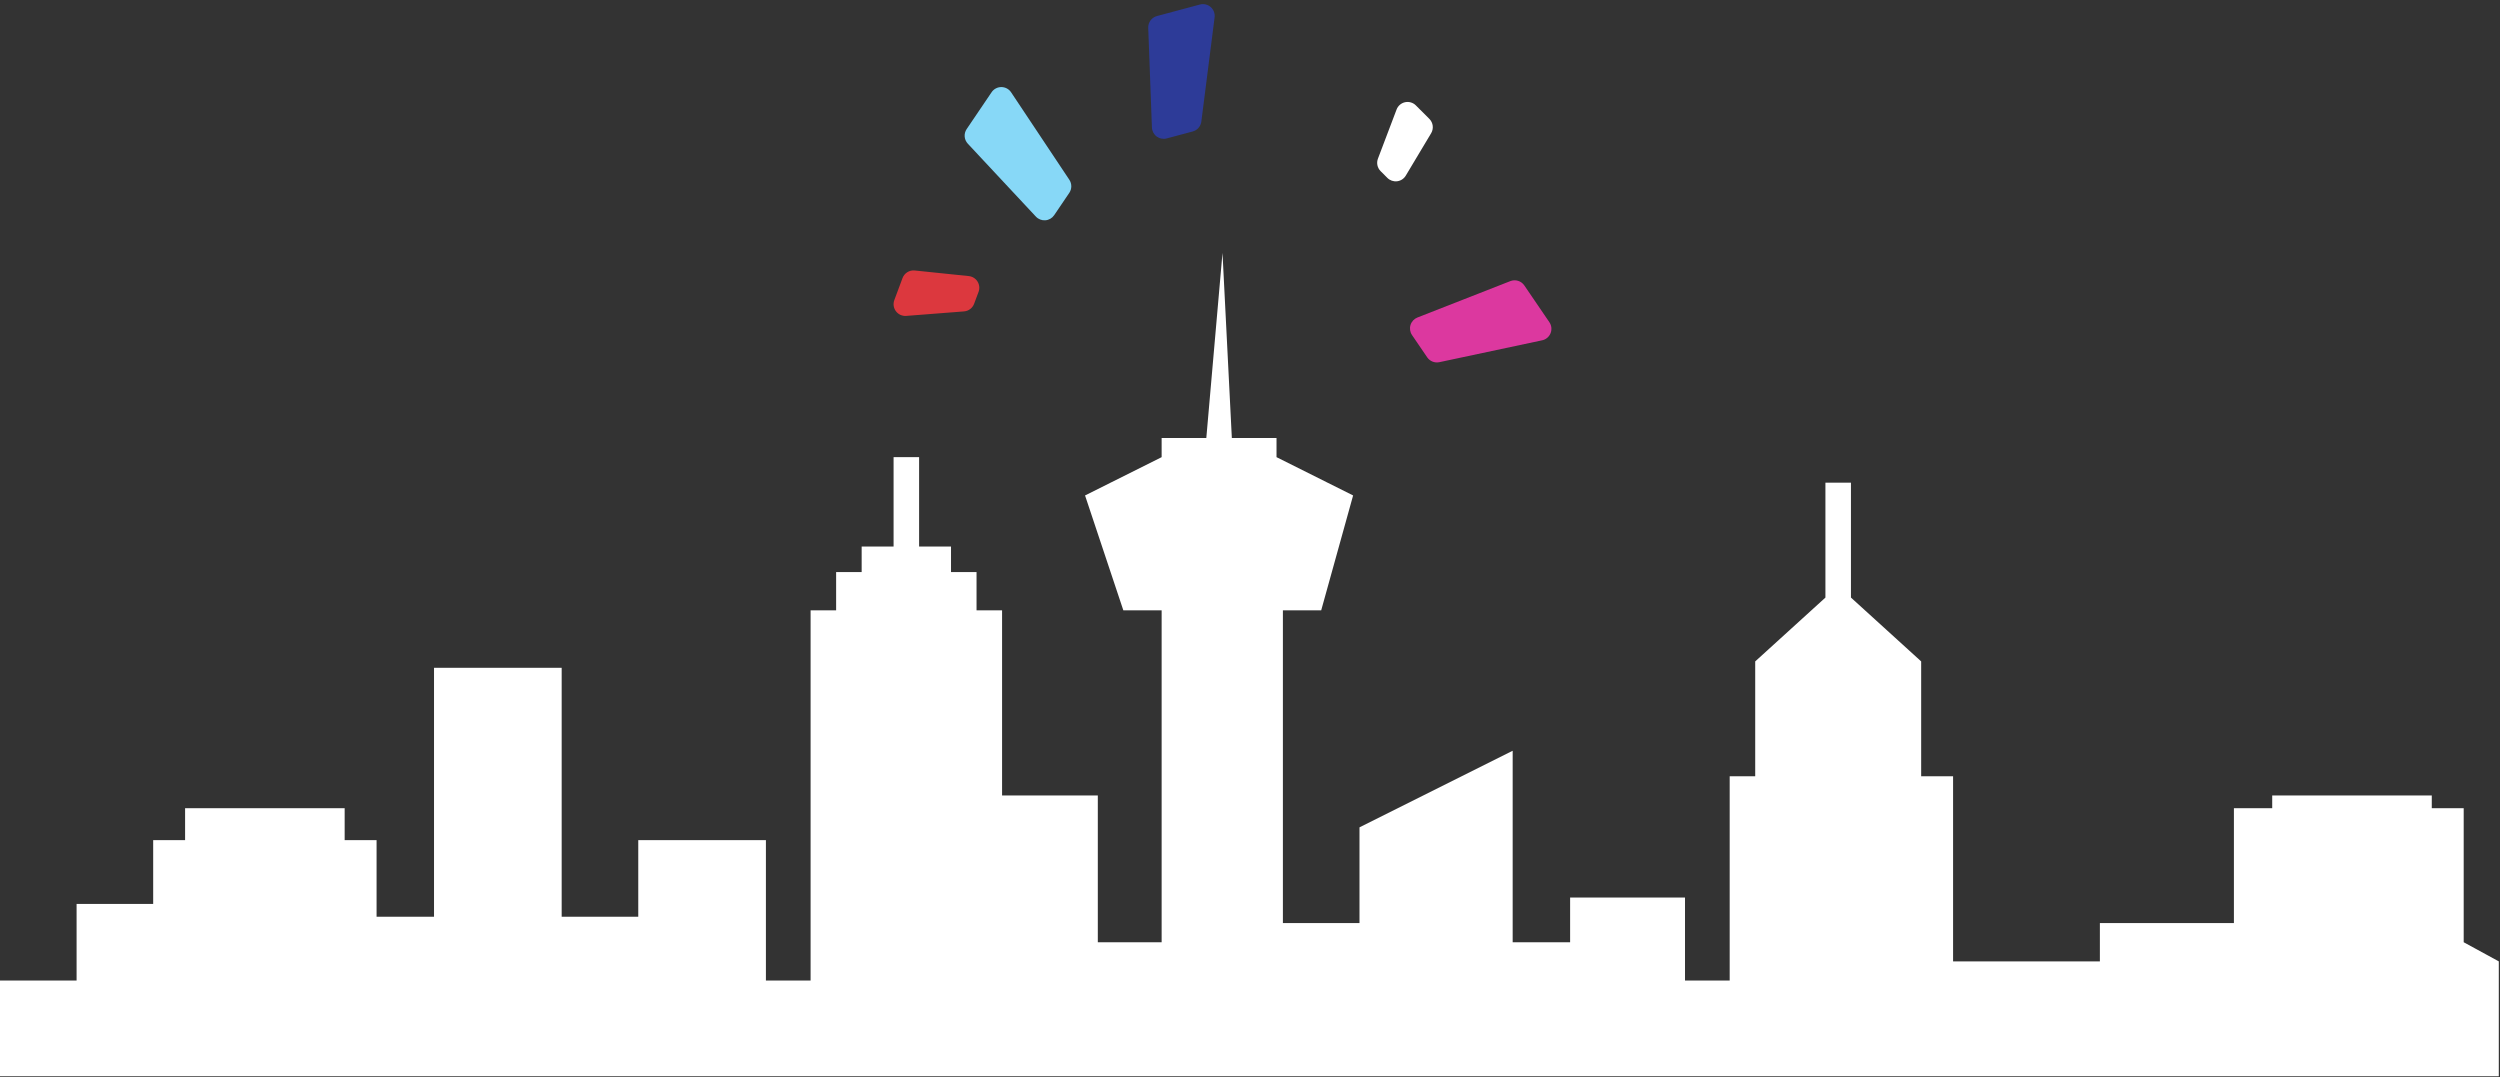 <?xml version="1.0" encoding="UTF-8" standalone="no"?><!DOCTYPE svg PUBLIC "-//W3C//DTD SVG 1.1//EN" "http://www.w3.org/Graphics/SVG/1.1/DTD/svg11.dtd"><svg width="100%" height="100%" viewBox="0 0 28334 12209" version="1.1" xmlns="http://www.w3.org/2000/svg" xmlns:xlink="http://www.w3.org/1999/xlink" xml:space="preserve" xmlns:serif="http://www.serif.com/" style="fill-rule:evenodd;clip-rule:evenodd;stroke-linejoin:round;stroke-miterlimit:2;"><rect x="0" y="0" width="28334" height="12209" fill="#333333" stroke="none"/><path d="M0,12198l0,-1085.07l868.054,0l0,-868.054l868.059,0l0,-723.387l361.683,0l0,-361.684l1808.45,0l0,361.684l361.683,0l0,868.054l651.042,0l0,-2821.18l1446.77,0l0,2821.18l868.054,0l0,-868.054l1446.75,0l0,1591.44l506.375,0l-0.004,-4195.62l289.342,0l0,-434.029l289.358,0l0,-289.354l361.842,0l0,-1012.73l289.2,0l0,1012.73l361.683,0l0,289.354l289.358,0l0,434.029l289.359,0l0,2097.8l1085.07,0l0,1663.78l723.367,0l0,-3761.58l-434.029,0l-434.025,-1302.08l868.054,-434.029l0,-217.013l506.371,0l183.471,-2097.8l105.887,2097.8l506.354,0l0.001,217.013l868.054,434.029l-361.684,1302.08l-434.029,0l0,3544.57l868.058,0l0.001,-1085.07l1736.11,-868.054l0,2170.14l651.041,0l0,-506.37l1302.08,0l0,940.4l506.375,0l0,-2314.83l289.337,0l0,-1302.08l795.729,-723.371l0,-1302.08l289.342,0l0,1302.08l795.729,723.371l0,1302.08l361.684,0l0,2097.81l1663.77,0l0,-434.029l1519.1,0l0,-1302.08l434.025,0l0,-144.688l1808.45,0l0,144.688l361.687,0l0,1519.1l397.863,217.017l0,1302.08l-28320.3,0l0.021,0.017Z" style="fill:#fff;"/><g><path d="M15724.1,2016.44c29.013,29.008 69.775,43.021 110.471,37.987c40.713,-5.054 76.821,-28.579 97.884,-63.787c86.387,-144.392 215.57,-360.346 287.533,-480.659c31.321,-52.362 23.037,-119.325 -20.104,-162.466c-43.679,-43.663 -100.625,-100.609 -153.075,-153.055c-31.942,-31.945 -77.896,-45.504 -122.063,-36.025c-44.15,9.48 -80.504,40.713 -96.512,82.934c-66.963,176.491 -162.813,429.221 -211.267,556.946c-18.575,48.975 -6.7,104.287 30.346,141.337c23.037,23.038 50.158,50.154 76.787,76.788Z" style="fill:#fff;"/><path d="M16003.3,3797.33c-22.812,-33.488 -29.129,-75.538 -17.17,-114.25c11.962,-38.717 40.904,-69.863 78.629,-84.637c272.066,-106.58 827.033,-323.959 1052.76,-412.38c57.813,-22.637 123.592,-2.308 158.558,48.992c71.963,105.625 194.359,285.263 283.992,416.825c24.984,36.667 30.054,83.35 13.542,124.513c-16.508,41.162 -52.446,71.408 -95.833,80.641c-317.676,67.604 -936.459,199.309 -1164.83,247.9c-52.866,11.25 -107.274,-10.571 -137.708,-55.241c-46.112,-67.675 -115.575,-169.617 -171.946,-252.363Z" style="fill:#dc389f;"/><path d="M13222.9,1568.89c-39.134,10.487 -80.921,2.587 -113.509,-21.492c-32.604,-24.063 -52.462,-61.667 -53.958,-102.154c-10.833,-291.996 -32.896,-887.604 -41.875,-1129.88c-2.308,-62.029 38.596,-117.429 98.563,-133.504c123.47,-33.075 333.416,-89.341 487.204,-130.537c42.829,-11.479 88.575,-0.871 121.996,28.312c33.404,29.167 50.087,73.075 44.495,117.067c-41.008,322.204 -120.883,949.775 -150.362,1181.39c-6.825,53.608 -45.383,97.775 -97.588,111.771c-79.1,21.179 -198.266,53.104 -294.966,79.025Z" style="fill:#2d3b98;"/><path d="M11947.8,2438.63c-22.709,33.559 -59.463,54.929 -99.863,58.092c-40.396,3.158 -80.033,-12.242 -107.671,-41.859c-199.412,-213.595 -606.145,-649.254 -771.579,-826.458c-42.379,-45.383 -47.746,-114.029 -12.937,-165.454c71.633,-105.85 193.475,-285.867 282.691,-417.708c24.863,-36.734 66.392,-58.663 110.746,-58.505c44.359,0.171 85.713,22.413 110.296,59.338c180,270.35 530.625,796.929 660.038,991.271c29.945,45 29.72,103.625 -0.575,148.383c-45.884,67.829 -115.034,169.983 -171.146,252.9Z" style="fill:#87d8f7;"/><path d="M11090.7,3307.9c14.375,-38.596 10.083,-81.683 -11.634,-116.683c-21.72,-35 -58.42,-57.971 -99.391,-62.209c-181.563,-18.8 -462.467,-47.862 -612.363,-63.383c-60.329,-6.233 -117.241,29.079 -138.437,85.921c-25.784,69.166 -61.388,164.704 -93.004,249.512c-15.867,42.588 -8.925,90.313 18.437,126.617c27.346,36.283 71.321,56.108 116.617,52.583c205.187,-15.954 508.8,-39.562 654.962,-50.937c51.667,-4.025 96.321,-37.671 114.413,-86.229c14.687,-39.396 32.966,-88.421 50.4,-135.192Z" style="fill:#dc383e;"/></g></svg>